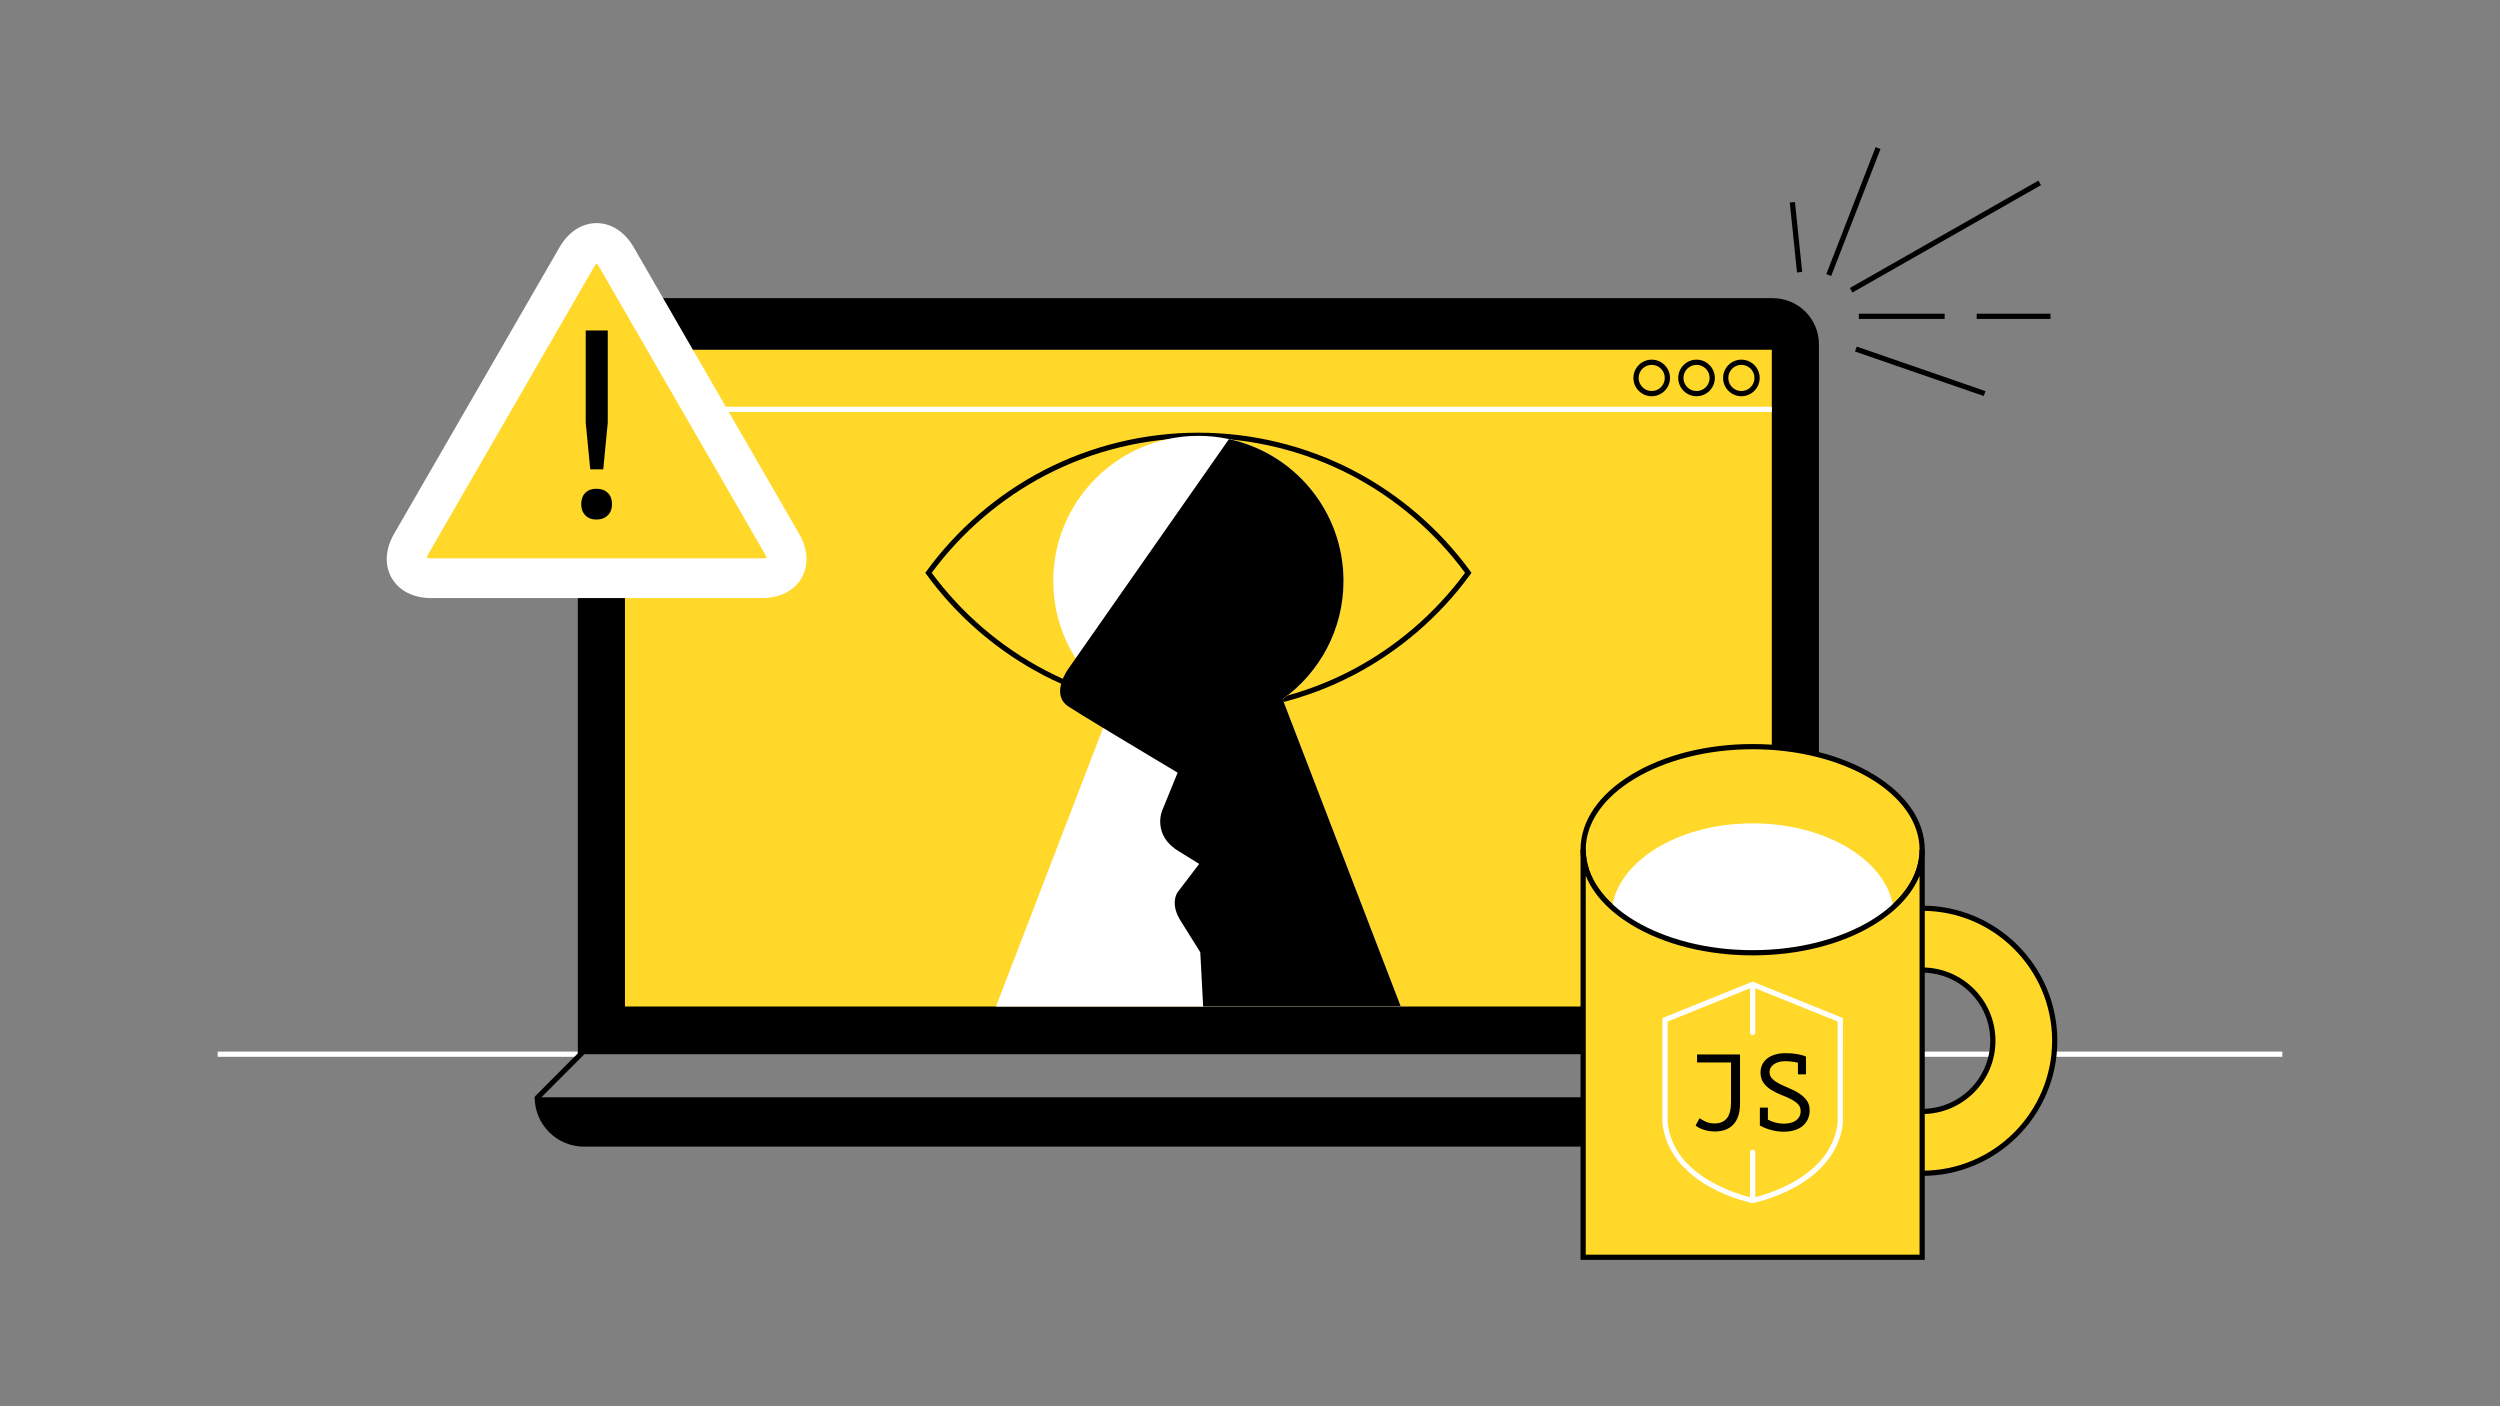 <?xml version="1.0" encoding="utf-8"?>
<!-- Generator: Adobe Illustrator 16.0.0, SVG Export Plug-In . SVG Version: 6.00 Build 0)  -->
<!DOCTYPE svg PUBLIC "-//W3C//DTD SVG 1.1//EN" "http://www.w3.org/Graphics/SVG/1.1/DTD/svg11.dtd">
<svg version="1.1" id="Layer_1" xmlns="http://www.w3.org/2000/svg" xmlns:xlink="http://www.w3.org/1999/xlink" x="0px" y="0px"
	 width="1920px" height="1080px" viewBox="0 0 1920 1080" enable-background="new 0 0 1920 1080" xml:space="preserve">
<rect x="0" y="0" width="1920" height="1080" fill="#808080" stroke="none"/>
<g id="big_1_">
	<g>
		<rect x="167.151" y="807.63" fill="#FFFFFF" width="276.624" height="4"/>
	</g>
	<g>
		<rect x="1476.225" y="807.63" fill="#FFFFFF" width="276.624" height="4"/>
	</g>
	<g id="laptop_2_">
		<g id="Komp_2_">
			<g>
				<g>
					<path d="M443.775,809.63V264.428c0-19.574,15.868-35.441,35.442-35.441h882.275c19.575,0,35.442,15.867,35.442,35.441V809.63
						H443.775z"/>
				</g>
				<g>
					<path d="M1430.082,842.703c0,20.934-16.973,37.907-37.906,37.907H448.537c-20.934,0-37.905-16.974-37.905-37.909
						L1430.082,842.703z"/>
				</g>
				<g>
					<path d="M412.656,845.062c-0.511,0-1.021-0.194-1.412-0.583c-0.782-0.779-0.785-2.046-0.005-2.828l35.1-35.229
						c0.78-0.783,2.046-0.785,2.829-0.006c0.782,0.779,0.785,2.046,0.005,2.828l-35.1,35.229
						C413.682,844.866,413.169,845.062,412.656,845.062z"/>
				</g>
			</g>
			<g>
				<rect x="479.972" y="268.621" fill="#FFD829" width="880.77" height="504.383"/>
			</g>
			<g>
				<rect x="479.972" y="312.375" fill="#FFFFFF" width="880.77" height="4"/>
			</g>
			<g>
				<g>
					<path d="M1268.507,304.31c-7.747,0-14.05-6.302-14.05-14.049s6.303-14.049,14.05-14.049c7.746,0,14.048,6.302,14.048,14.049
						S1276.253,304.31,1268.507,304.31z M1268.507,280.212c-5.541,0-10.05,4.508-10.05,10.049s4.509,10.049,10.05,10.049
						c5.54,0,10.048-4.508,10.048-10.049S1274.047,280.212,1268.507,280.212z"/>
				</g>
				<g>
					<path d="M1302.946,304.31c-7.747,0-14.05-6.302-14.05-14.049s6.303-14.049,14.05-14.049c7.746,0,14.049,6.302,14.049,14.049
						S1310.692,304.31,1302.946,304.31z M1302.946,280.212c-5.541,0-10.05,4.508-10.05,10.049s4.509,10.049,10.05,10.049
						s10.049-4.508,10.049-10.049S1308.487,280.212,1302.946,280.212z"/>
				</g>
				<g>
					<path d="M1337.385,304.31c-7.746,0-14.048-6.302-14.048-14.049s6.302-14.049,14.048-14.049c7.748,0,14.051,6.302,14.051,14.049
						S1345.133,304.31,1337.385,304.31z M1337.385,280.212c-5.54,0-10.048,4.508-10.048,10.049s4.508,10.049,10.048,10.049
						c5.542,0,10.051-4.508,10.051-10.049S1342.927,280.212,1337.385,280.212z"/>
				</g>
			</g>
		</g>
		<g id="eye_2_">
			<g>
				<path d="M920.355,547.559c-41.407,0-82.575-10.041-119.053-29.036c-35.302-18.383-66.367-45.154-89.835-77.418l-0.856-1.176
					l0.856-1.176c23.468-32.265,54.533-59.036,89.835-77.419c36.478-18.995,77.645-29.036,119.053-29.036
					c41.408,0,82.577,10.041,119.055,29.036c35.303,18.383,66.367,45.154,89.835,77.419l0.855,1.176l-0.855,1.176
					c-23.468,32.265-54.532,59.035-89.835,77.418C1002.933,537.518,961.764,547.559,920.355,547.559z M715.563,439.928
					c23.003,31.24,53.261,57.172,87.586,75.047c35.91,18.7,76.439,28.584,117.206,28.584c40.768,0,81.298-9.884,117.207-28.584
					c34.326-17.875,64.585-43.807,87.587-75.047c-23.002-31.241-53.261-57.172-87.587-75.047
					c-35.909-18.7-76.439-28.583-117.207-28.583c-40.767,0-81.296,9.884-117.206,28.583
					C768.824,382.755,738.566,408.687,715.563,439.928z"/>
			</g>
			<g>
				<path fill="#FFFFFF" d="M985.047,536.963c28.312-20.213,46.77-53.335,46.77-90.771c0-61.558-49.902-111.461-111.461-111.461
					c-61.556,0-111.458,49.903-111.458,111.461c0,37.437,18.457,70.559,46.767,90.771L764.9,773.004h155.455h155.458
					L985.047,536.963z"/>
			</g>
			<g>
				<path d="M985.047,536.963c28.312-20.213,46.77-53.335,46.77-90.771c0-53.496-37.69-98.182-87.963-108.972L826.065,505.63
					l-5.229,7.478c0,0-15.055,19.979,0,29.697c5.02,3.239,14.986,9.349,26.341,16.231c25.204,15.276,57.249,34.362,57.249,34.362
					l-12.099,29.695c0,0-7.351,18.701,13.198,30.799l15.46,9.592l-16.497,21.631c0,0-6.618,8.683,2.669,22.764l14.666,23.467
					l2.2,41.658h151.79L985.047,536.963z"/>
			</g>
		</g>
		<g id="light_2_">
			<g>
				
					<rect x="1491.493" y="98.454" transform="matrix(0.495 0.869 -0.869 0.495 912.772 -1206.149)" width="4" height="166.636"/>
			</g>
			<g>
				<rect x="1427.581" y="240.929" width="65.912" height="4"/>
			</g>
			<g>
				<rect x="1518.122" y="240.929" width="56.645" height="4"/>
			</g>
			<g>
				
					<rect x="1421.306" y="110.876" transform="matrix(0.932 0.362 -0.362 0.932 155.957 -504.84)" width="4.001" height="104.615"/>
			</g>
			<g>
				
					<rect x="1422.429" y="283.261" transform="matrix(0.945 0.327 -0.327 0.945 174.404 -466.641)" width="104.616" height="4"/>
			</g>
			<g>
				
					<rect x="1352.698" y="179.773" transform="matrix(0.103 0.995 -0.995 0.103 1418.07 -1209.317)" width="53.997" height="4"/>
			</g>
		</g>
	</g>
	<g id="cup_2_">
		<g>
			<path fill="#FFD829" d="M1476.225,901.093c56.221,0,101.796-45.576,101.796-101.796c0-56.221-45.575-101.794-101.796-101.794
				 M1476.225,745.007c29.986,0,54.292,24.307,54.292,54.29c0,29.984-24.306,54.291-54.292,54.291"/>
			<path d="M1476.225,903.093v-4c55.027,0,99.796-44.769,99.796-99.796c0-55.026-44.769-99.794-99.796-99.794v-4
				c57.233,0,103.796,46.562,103.796,103.794C1580.021,856.53,1533.458,903.093,1476.225,903.093z M1476.225,855.588v-4
				c28.834,0,52.292-23.458,52.292-52.291s-23.458-52.29-52.292-52.29v-4c31.039,0,56.292,25.252,56.292,56.29
				C1532.517,830.336,1507.264,855.588,1476.225,855.588z"/>
		</g>
		<g>
			<g>
				<ellipse fill="#FFD829" cx="1346.04" cy="652.576" rx="130.187" ry="79.153"/>
				<path d="M1346.04,733.729c-35.135,0-68.196-8.337-93.095-23.474c-25.209-15.327-39.092-35.811-39.092-57.678
					c0-21.868,13.883-42.353,39.092-57.68c24.897-15.138,57.96-23.475,93.095-23.475s68.196,8.337,93.094,23.475
					c25.208,15.327,39.091,35.812,39.091,57.68c0,21.867-13.883,42.351-39.091,57.678
					C1414.236,725.392,1381.175,733.729,1346.04,733.729z M1346.04,575.423c-70.683,0-128.187,34.611-128.187,77.154
					c0,42.541,57.504,77.151,128.187,77.151c70.682,0,128.185-34.61,128.185-77.151
					C1474.225,610.034,1416.722,575.423,1346.04,575.423z"/>
			</g>
			<g>
				<ellipse fill="#FFFFFF" cx="1346.039" cy="703.939" rx="108.583" ry="71.606"/>
			</g>
			<g>
				<path fill="#FFD829" d="M1346.04,731.729c-71.899,0-130.187-35.438-130.187-79.151v312.987h260.371V652.577
					C1476.225,696.291,1417.939,731.729,1346.04,731.729z"/>
				<path d="M1478.225,967.564h-264.371V652.577h4c0,42.541,57.504,77.151,128.187,77.151c70.682,0,128.185-34.61,128.185-77.151h4
					V967.564z M1217.854,963.564h256.371v-290.98c-5.798,14.175-17.771,27.14-35.091,37.671
					c-24.897,15.137-57.959,23.474-93.094,23.474s-68.196-8.337-93.095-23.474c-17.32-10.531-29.294-23.496-35.092-37.672V963.564z"
					/>
			</g>
		</g>
		<g>
			<path fill="#FFD829" d="M1346.04,756.036l-67.301,27.147v79.18c5.279,47.504,67.301,59.571,67.301,59.571
				s62.021-12.067,67.299-59.571v-79.18L1346.04,756.036z"/>
			<path fill="#FFFFFF" d="M1346.04,923.972l-0.382-0.074c-0.646-0.125-16.003-3.181-32.258-12.186
				c-21.742-12.044-34.416-29.032-36.648-49.128l-0.013-0.221v-80.529l69.301-27.954l69.299,27.954l-0.013,80.75
				c-2.232,20.096-14.905,37.084-36.646,49.128c-16.255,9.005-31.612,12.061-32.258,12.186L1346.04,923.972z M1280.739,862.252
				c2.146,18.97,13.786,34.432,34.6,45.961c14.317,7.932,28.234,11.149,30.699,11.679c5.152-1.121,60.38-14.159,65.301-57.641
				v-77.718l-65.299-26.341l-65.301,26.341V862.252z"/>
		</g>
		<g>
			<g>
				<path d="M1303.343,809.828h32.992v37.654c0,6.999-1.666,12.33-4.998,15.995c-3.334,3.665-8.138,5.499-14.414,5.499
					c-1.611,0-3.194-0.141-4.748-0.416c-1.556-0.279-3-0.652-4.331-1.125c-1.333-0.471-2.485-0.986-3.458-1.541
					c-0.974-0.555-1.683-1.084-2.124-1.584l2.998-5.496c0.611,0.387,1.292,0.805,2.041,1.248c0.75,0.445,1.582,0.873,2.5,1.291
					c0.916,0.417,1.944,0.765,3.083,1.041c1.137,0.278,2.428,0.416,3.872,0.416c4.166,0,7.316-1.303,9.457-3.916
					c2.136-2.608,3.206-6.83,3.206-12.66v-30.242h-26.076V809.828z"/>
			</g>
			<g>
				<path d="M1357.743,859.895c1.667,0.892,3.541,1.625,5.624,2.209c2.082,0.583,4.176,0.875,6.288,0.875
					c1.834,0,3.555-0.182,5.165-0.541c1.612-0.361,3.013-0.944,4.209-1.751c1.192-0.804,2.137-1.817,2.831-3.04
					s1.043-2.666,1.043-4.332c0-2.278-0.764-4.137-2.291-5.582c-1.529-1.443-3.43-2.72-5.706-3.832
					c-2.278-1.109-4.751-2.193-7.415-3.25c-2.667-1.055-5.14-2.303-7.416-3.748c-2.278-1.443-4.178-3.208-5.705-5.29
					c-1.528-2.081-2.293-4.735-2.293-7.955c0-2.277,0.46-4.333,1.377-6.165c0.916-1.833,2.207-3.389,3.873-4.665
					c1.667-1.278,3.68-2.264,6.04-2.958c2.359-0.694,4.984-1.041,7.871-1.041c3.333,0,6.359,0.236,9.082,0.709
					c2.72,0.472,4.888,1.097,6.499,1.873l0.165-0.082v0.165h0.081l-0.081,0.252v13.328h-6.165v-8.913
					c-1.389-0.335-2.915-0.611-4.581-0.834c-1.667-0.222-3.446-0.335-5.333-0.335c-1.832,0-3.486,0.224-4.956,0.668
					c-1.472,0.445-2.722,1.041-3.748,1.791c-1.028,0.749-1.82,1.624-2.374,2.624c-0.559,1-0.833,2.056-0.833,3.167
					c0,2.164,0.761,3.97,2.29,5.415c1.525,1.443,3.43,2.735,5.705,3.872c2.277,1.14,4.749,2.265,7.416,3.376
					c2.665,1.109,5.137,2.401,7.415,3.871c2.275,1.473,4.177,3.237,5.705,5.291c1.527,2.055,2.292,4.61,2.292,7.665
					c0,2.5-0.458,4.749-1.375,6.748c-0.917,2.001-2.222,3.72-3.916,5.165c-1.693,1.443-3.777,2.555-6.249,3.332
					s-5.262,1.167-8.371,1.167c-2.111,0-4.11-0.167-5.996-0.5c-1.891-0.334-3.625-0.749-5.209-1.25
					c-1.583-0.502-2.999-1.027-4.248-1.583c-1.251-0.556-2.236-1.027-2.956-1.415l0.082-0.251v-13.498h6.164V859.895z"/>
			</g>
		</g>
		<g>
			<path fill="#FFFFFF" d="M1346.04,794.987c-1.104,0-2-0.896-2-2v-36.951c0-1.104,0.896-2,2-2s2,0.896,2,2v36.951
				C1348.04,794.092,1347.145,794.987,1346.04,794.987z"/>
		</g>
		<g>
			<path fill="#FFFFFF" d="M1346.04,923.935c-1.104,0-2-0.896-2-2v-36.95c0-1.104,0.896-2,2-2s2,0.896,2,2v36.95
				C1348.04,923.039,1347.145,923.935,1346.04,923.935z"/>
		</g>
	</g>
	<g id="_x21__2_">
		<g>
			<path fill="#FFFFFF" d="M585.281,459.33H331.115c-13.602,0-24.644-5.613-30.292-15.396c-5.65-9.787-4.989-22.154,1.812-33.933
				L429.72,189.887c6.8-11.779,17.181-18.536,28.479-18.536s21.679,6.757,28.479,18.536l127.084,220.114
				c6.8,11.778,7.461,24.146,1.812,33.933C609.924,453.717,598.883,459.33,585.281,459.33z"/>
		</g>
		<g>
			<g>
				<path fill="#FFD829" d="M535.316,335.178l-75.073-130.03c-0.79-1.367-1.516-2.25-2.045-2.777
					c-0.53,0.527-1.255,1.41-2.046,2.777L329.07,425.263c-0.79,1.367-1.191,2.438-1.384,3.159c0.722,0.197,1.85,0.383,3.429,0.383
					h254.166c1.579,0,2.706-0.186,3.428-0.383c-0.191-0.721-0.594-1.792-1.383-3.159L535.316,335.178"/>
			</g>
		</g>
		<g>
			<g>
				<path d="M446.366,387.183c0-3.673,1.054-6.562,3.162-8.671c2.106-2.105,4.928-3.162,8.466-3.162
					c3.672,0,6.594,1.057,8.771,3.162c2.173,2.108,3.263,4.998,3.263,8.671c0,3.536-1.09,6.392-3.263,8.565
					c-2.178,2.174-5.1,3.264-8.771,3.264c-3.538,0-6.359-1.09-8.466-3.264C447.42,393.574,446.366,390.719,446.366,387.183z
					 M449.836,253.779h16.93v70.78l-3.469,35.901h-9.994l-3.467-35.901V253.779z"/>
			</g>
		</g>
	</g>
</g>
</svg>
